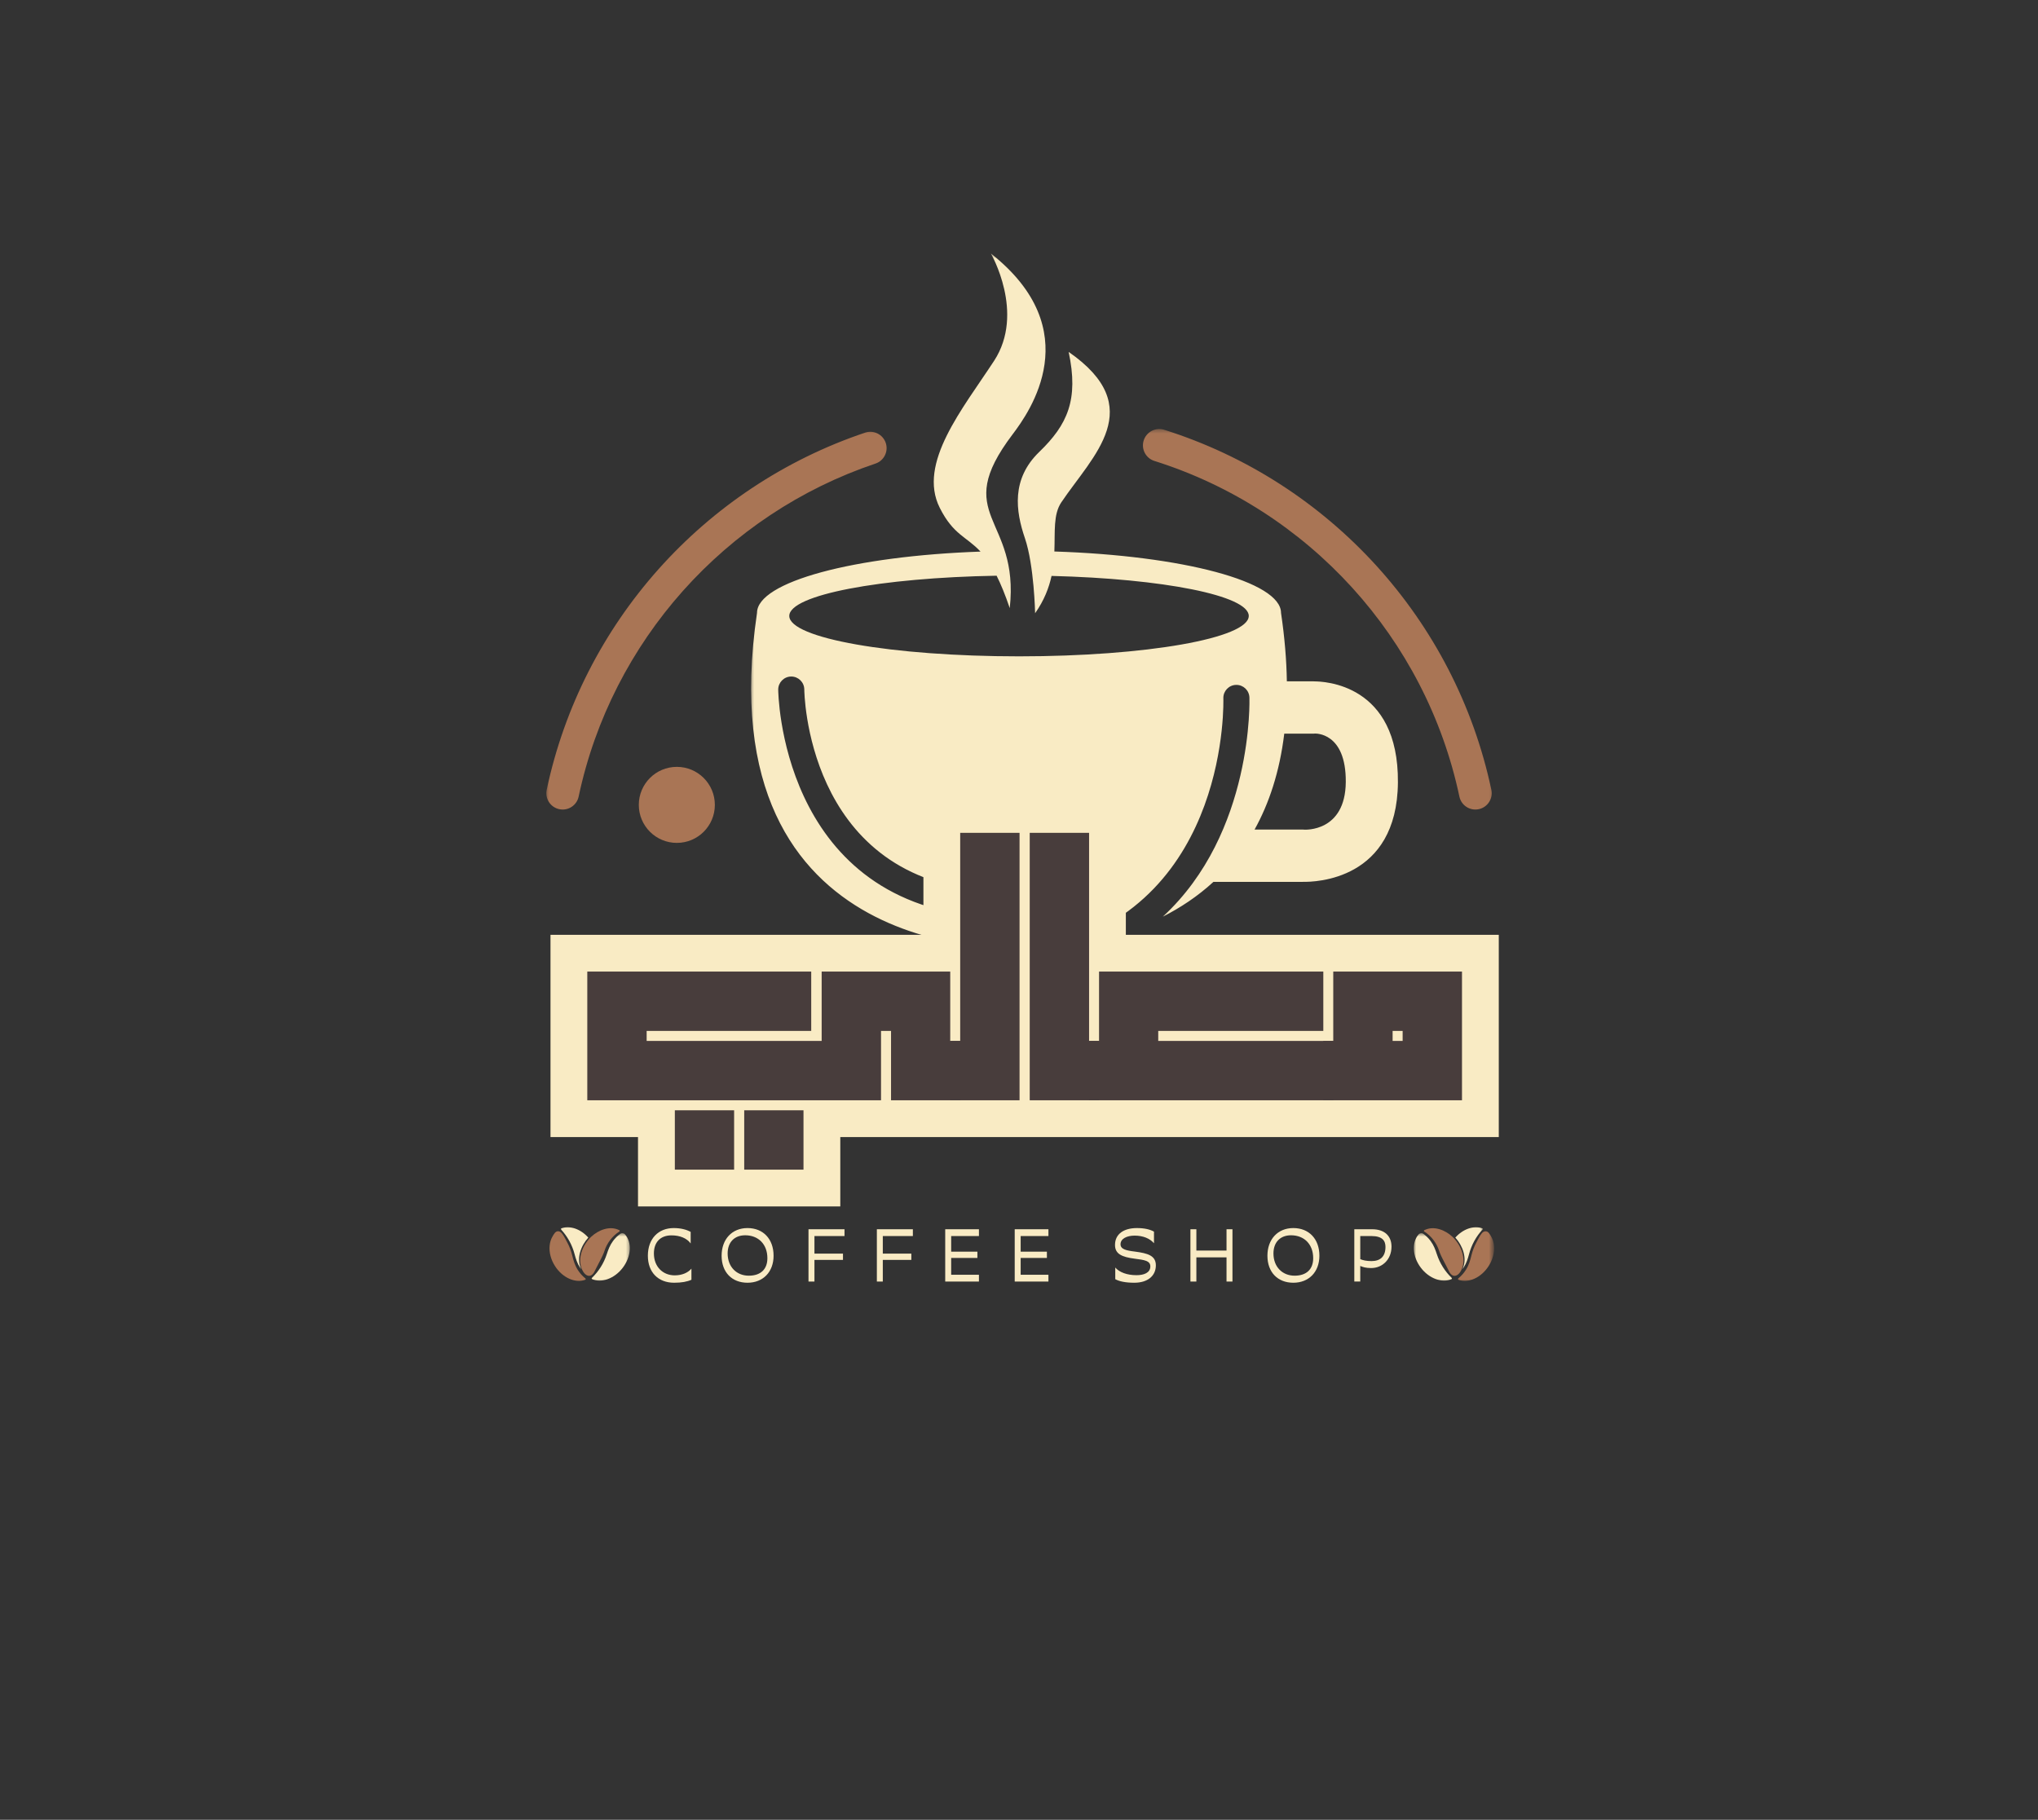 <svg width="477" height="426" viewBox="0 0 477 426" fill="none" xmlns="http://www.w3.org/2000/svg">
<rect x="0" y="0" width="477" height="426" fill="#333333" stroke="none"/>
<mask id="mask0_12_4763" style="mask-type:luminance" maskUnits="userSpaceOnUse" x="127" y="100" width="223" height="99">
<path d="M127.513 100.368H349.795V198.312H127.513V100.368Z" fill="white"/>
</mask>
<g mask="url(#mask0_12_4763)">
<path fill-rule="evenodd" clip-rule="evenodd" d="M158.414 179.52C163.333 179.52 167.313 183.505 167.313 188.419C167.313 193.338 163.333 197.318 158.414 197.318C153.5 197.318 149.515 193.338 149.515 188.419C149.515 183.505 153.5 179.52 158.414 179.52ZM135.433 186.481C134.996 188.543 132.969 189.865 130.902 189.428C128.835 188.991 127.518 186.963 127.955 184.896C132.099 165.334 141.296 147.641 154.116 133.256C167.034 118.762 183.645 107.612 202.481 101.282C204.479 100.611 206.645 101.69 207.316 103.692C207.982 105.69 206.904 107.851 204.906 108.522C187.372 114.415 171.889 124.814 159.83 138.339C147.875 151.76 139.294 168.256 135.433 186.481ZM270.196 107.906C268.178 107.28 267.055 105.133 267.681 103.121C268.312 101.103 270.454 99.98 272.471 100.607C291.795 106.693 308.872 117.823 322.159 132.446C335.361 146.98 344.836 164.967 349.055 184.896C349.492 186.958 348.17 188.991 346.108 189.428C344.041 189.865 342.014 188.543 341.577 186.481C337.641 167.908 328.812 151.139 316.504 137.594C304.112 123.95 288.192 113.575 270.196 107.906Z" fill="#A97555"/>
</g>
<mask id="mask1_12_4763" style="mask-type:luminance" maskUnits="userSpaceOnUse" x="175" y="59" width="154" height="164">
<path d="M175.536 59.326H328.176V222.48H175.536V59.326Z" fill="white"/>
</mask>
<g mask="url(#mask1_12_4763)">
<path fill-rule="evenodd" clip-rule="evenodd" d="M246.778 129.102C276.735 130.061 299.829 136.128 299.829 143.482C300.679 149.231 301.116 154.552 301.191 159.491H307.476V159.511C309.836 159.486 327.376 160.063 327.187 183.167C327.003 206.073 307.799 206.501 304.932 206.436V206.451H283.999C280.297 209.854 276.258 212.508 272.168 214.585C293.504 194.913 292.436 163.426 292.431 163.307C292.391 161.623 290.995 160.291 289.31 160.331C287.626 160.366 286.289 161.767 286.329 163.451C286.334 163.59 287.939 210.823 246.147 221.655C241.486 222.038 238.505 221.859 238.505 221.859C238.505 221.859 164.918 226.341 177.181 143.482C177.181 136.193 199.898 130.161 229.492 129.127C226.178 125.565 223.152 125.242 219.952 118.877C214.705 108.442 225.338 95.692 232.667 84.473C239.996 73.254 231.921 59.346 231.921 59.346C254.653 77.293 240.969 96.438 237.004 101.675C222.376 120.993 238.699 120.829 236.334 142.359C235.265 139.204 234.247 136.739 233.258 134.772C206.024 135.239 184.733 139.273 184.733 144.187C184.733 149.415 208.807 153.648 238.505 153.648C268.203 153.648 292.277 149.415 292.277 144.187C292.277 139.417 272.208 135.472 246.117 134.821C245.516 137.604 244.393 140.54 242.271 143.556C242.271 143.556 242.048 132.342 239.881 125.982C237.71 119.627 236.662 112.149 243.245 105.789C249.824 99.434 252.517 93.601 250.122 82.381C268.844 95.369 255.776 106.639 248.408 117.59C246.495 120.432 246.957 124.417 246.778 129.102ZM300.585 171.749C299.491 180.743 297.007 188.131 293.638 194.193H304.932L305.29 194.218C305.32 194.218 314.89 194.849 314.984 183.073C315.078 171.312 307.759 171.724 307.74 171.724L307.476 171.749H300.585ZM182.144 161.464C182.125 159.779 183.476 158.393 185.16 158.373C186.845 158.353 188.226 159.705 188.246 161.389C188.246 161.513 188.529 204.836 230.033 208.478C231.718 208.627 232.965 210.108 232.821 211.792C232.677 213.477 231.191 214.729 229.507 214.58C182.462 210.451 182.149 161.603 182.144 161.464Z" fill="#F9EBC4"/>
</g>
<path d="M161.831 296.986C161.016 297.94 159.645 298.556 157.916 298.556C155.173 298.556 153.047 296.568 153.047 293.428C153.047 290.765 154.597 289.195 157.161 289.195C159.148 289.195 160.758 289.87 161.652 291.083V288.38C160.639 287.823 159.287 287.485 157.697 287.485C154.06 287.485 151.635 290.01 151.635 293.965C151.635 297.84 154.06 300.285 157.777 300.285C159.526 300.285 160.818 300.046 161.831 299.589V296.986Z" fill="#F9EBC4"/>
<path d="M174.958 300.285C171.321 300.285 168.896 297.84 168.896 293.965C168.896 290.109 171.321 287.485 174.958 287.485C178.595 287.485 181.059 290.01 181.059 293.965C181.059 297.761 178.595 300.285 174.958 300.285ZM175.256 298.635C178.058 298.635 179.609 297.105 179.609 294.541C179.609 291.242 177.462 289.175 174.421 289.175C171.857 289.175 170.307 290.844 170.307 293.428C170.307 296.608 172.434 298.635 175.256 298.635Z" fill="#F9EBC4"/>
<path d="M197.659 289.354V287.764H189.232V300.007H190.623V294.939H197.301V293.468H190.623V289.354H197.659Z" fill="#F9EBC4"/>
<path d="M213.659 289.354V287.764H205.232V300.007H206.623V294.939H213.301V293.468H206.623V289.354H213.659Z" fill="#F9EBC4"/>
<path d="M229.122 289.354V287.764H221.231V300.007H229.122V298.417H222.623V294.481H228.764V293.011H222.623V289.354H229.122Z" fill="#F9EBC4"/>
<path d="M245.388 289.354V287.764H237.497V300.007H245.388V298.417H238.889V294.481H245.03V293.011H238.889V289.354H245.388Z" fill="#F9EBC4"/>
<path d="M269.239 296.449C269.239 297.999 267.669 298.516 266 298.516C263.793 298.516 261.985 297.84 261.031 296.727V299.45C261.985 299.987 263.535 300.285 265.483 300.285C268.623 300.285 270.531 298.675 270.531 296.211C270.531 293.945 268.663 293.388 265.622 292.991C263.634 292.752 262.263 292.454 262.263 291.282C262.263 289.97 263.734 289.254 265.562 289.254C267.55 289.254 269.14 289.93 270.094 291.043V288.32C269.14 287.784 267.808 287.485 266.099 287.485C263.078 287.485 260.971 288.837 260.971 291.441C260.971 293.527 262.521 294.263 265.622 294.66C267.768 294.939 269.239 295.117 269.239 296.449Z" fill="#F9EBC4"/>
<path d="M287.071 287.764V292.752H280.015V287.764H278.624V300.007H280.015V294.342H287.071V300.007H288.462V287.764H287.071Z" fill="#F9EBC4"/>
<path d="M302.707 300.285C299.069 300.285 296.645 297.84 296.645 293.965C296.645 290.109 299.069 287.485 302.707 287.485C306.344 287.485 308.808 290.01 308.808 293.965C308.808 297.761 306.344 300.285 302.707 300.285ZM303.005 298.635C305.807 298.635 307.357 297.105 307.357 294.541C307.357 291.242 305.211 289.175 302.17 289.175C299.606 289.175 298.056 290.844 298.056 293.428C298.056 296.608 300.182 298.635 303.005 298.635Z" fill="#F9EBC4"/>
<path d="M321.155 287.764H316.981V300.007H318.372V296.35C318.929 296.608 319.704 296.847 320.916 296.847C323.579 296.847 325.686 294.799 325.686 291.838C325.686 289.354 324.076 287.764 321.155 287.764ZM321.015 295.217C319.803 295.217 318.988 295.018 318.372 294.76V289.354H320.976C323.559 289.354 324.275 290.467 324.275 291.898C324.275 294.144 323.063 295.217 321.015 295.217Z" fill="#F9EBC4"/>
<path d="M133.938 293.921C134.196 294.989 134.509 296.122 135.205 297.24C135.697 298.025 136.313 298.72 137.023 299.287C137.128 299.371 137.103 299.54 136.974 299.59C134.678 300.445 131.672 299.148 129.908 296.395C128.999 294.984 128.472 293.265 128.646 291.575C128.72 290.84 128.929 290.11 129.307 289.474C129.62 288.937 130.032 288.082 130.787 288.246C131.086 288.306 131.339 288.505 131.528 288.743C132.01 289.344 132.372 290.12 132.74 290.8C133.272 291.784 133.674 292.833 133.938 293.921Z" fill="#A97555"/>
<mask id="mask2_12_4763" style="mask-type:luminance" maskUnits="userSpaceOnUse" x="137" y="288" width="11" height="13">
<path d="M137.376 288.624H147.547V300.072H137.376V288.624Z" fill="white"/>
</mask>
<g mask="url(#mask2_12_4763)">
<path d="M146.285 288.972C146.002 288.654 145.525 288.589 145.177 288.838C144.531 289.3 143.95 289.871 143.468 290.527C142.732 291.526 142.35 292.589 142.022 293.593C141.326 295.719 140.129 297.627 138.534 299.158C138.444 299.247 138.474 299.391 138.583 299.441C140.799 300.395 143.83 299.327 145.773 296.758C147.766 294.124 147.93 290.82 146.285 288.972Z" fill="#F9EBC4"/>
</g>
<path d="M141.316 293.285C141.371 293.141 141.426 292.997 141.47 292.847C142.076 290.994 143.319 289.335 144.968 288.286C145.083 288.212 145.078 288.043 144.953 287.983C142.737 286.86 140.059 287.938 138.37 289.523C136.447 291.337 135.085 294.502 136.184 297.086C136.293 297.339 136.422 297.588 136.576 297.816C137.098 298.586 137.982 299.053 138.728 298.268C139.031 297.95 139.185 297.568 139.383 297.185C139.622 296.733 139.855 296.281 140.084 295.824C140.501 294.999 140.978 294.154 141.316 293.285Z" fill="#A97555"/>
<mask id="mask3_12_4763" style="mask-type:luminance" maskUnits="userSpaceOnUse" x="131" y="286" width="8" height="12">
<path d="M131.016 286.82H138.648V297.528H131.016V286.82Z" fill="white"/>
</mask>
<g mask="url(#mask3_12_4763)">
<path d="M135.92 296.857C134.907 294.462 136 291.57 137.694 289.717C135.895 287.69 133.376 286.825 131.389 287.546C131.269 287.586 131.235 287.735 131.319 287.824C132.825 289.444 133.913 291.421 134.479 293.578C134.752 294.601 135.07 295.685 135.746 296.723C135.856 296.887 135.965 297.041 136.084 297.195C136.024 297.086 135.97 296.972 135.92 296.857Z" fill="#F9EBC4"/>
</g>
<mask id="mask4_12_4763" style="mask-type:luminance" maskUnits="userSpaceOnUse" x="340" y="287" width="10" height="14">
<path d="M340.896 287.352H349.462V300.072H340.896V287.352Z" fill="white"/>
</mask>
<g mask="url(#mask4_12_4763)">
<path d="M344.379 293.921C344.121 294.989 343.808 296.122 343.112 297.24C342.62 298.025 342.004 298.72 341.293 299.287C341.189 299.371 341.214 299.54 341.343 299.59C343.639 300.445 346.645 299.148 348.409 296.395C349.318 294.984 349.845 293.265 349.671 291.575C349.596 290.84 349.388 290.11 349.01 289.474C348.697 288.937 348.284 288.082 347.529 288.246C347.231 288.306 346.978 288.505 346.789 288.743C346.307 289.344 345.944 290.12 345.577 290.8C345.045 291.784 344.647 292.833 344.379 293.921Z" fill="#A97555"/>
</g>
<mask id="mask5_12_4763" style="mask-type:luminance" maskUnits="userSpaceOnUse" x="330" y="288" width="11" height="13">
<path d="M330.77 288.624H340.896V300.072H330.77V288.624Z" fill="white"/>
</mask>
<g mask="url(#mask5_12_4763)">
<path d="M332.032 288.972C332.315 288.654 332.792 288.589 333.14 288.838C333.786 289.3 334.367 289.871 334.849 290.527C335.584 291.526 335.967 292.589 336.295 293.593C336.991 295.719 338.188 297.627 339.783 299.158C339.872 299.247 339.843 299.391 339.733 299.441C337.517 300.395 334.486 299.327 332.544 296.758C330.551 294.124 330.387 290.82 332.032 288.972Z" fill="#F9EBC4"/>
</g>
<path d="M337.001 293.285C336.946 293.141 336.891 292.997 336.846 292.847C336.24 290.994 335.003 289.335 333.348 288.286C333.234 288.212 333.239 288.043 333.363 287.983C335.584 286.86 338.263 287.938 339.947 289.523C341.87 291.337 343.231 294.502 342.133 297.086C342.024 297.339 341.895 297.588 341.741 297.816C341.219 298.586 340.335 299.053 339.589 298.268C339.286 297.95 339.132 297.568 338.933 297.185C338.695 296.733 338.461 296.281 338.233 295.824C337.815 294.999 337.338 294.154 337.001 293.285Z" fill="#A97555"/>
<mask id="mask6_12_4763" style="mask-type:luminance" maskUnits="userSpaceOnUse" x="339" y="286" width="9" height="12">
<path d="M339.624 286.82H347.256V297.528H339.624V286.82Z" fill="white"/>
</mask>
<g mask="url(#mask6_12_4763)">
<path d="M342.397 296.857C343.41 294.462 342.317 291.57 340.623 289.717C342.421 287.69 344.941 286.825 346.928 287.546C347.047 287.586 347.082 287.735 346.998 287.824C345.492 289.444 344.409 291.421 343.838 293.578C343.564 294.601 343.246 295.685 342.57 296.723C342.461 296.887 342.352 297.041 342.238 297.195C342.292 297.086 342.347 296.972 342.397 296.857Z" fill="#F9EBC4"/>
</g>
<path d="M254.892 243.692V194.983H241.009V257.569H257.242V243.692M254.892 243.692H257.242M254.892 243.692V257.569H312.092V243.692H271.095V241.336H309.707V227.454H257.242V243.692M192.31 243.692V227.454H222.396V243.692H224.776V257.569H208.543V241.336H206.188V257.569H137.46V227.454H189.861V241.336H151.338V243.692H192.31ZM157.942 259.925H171.824V273.807H157.942V259.925ZM174.18 273.807V259.925H188.057V273.807H174.18ZM224.746 194.983H238.624V257.569H222.391V243.692H224.746V194.983ZM309.707 243.692H312.062V227.454H342.178V257.569H309.707V243.692ZM328.295 243.692V241.336H325.94V243.692H328.295Z" stroke="#F9EBC4" stroke-width="17.231"/>
<path d="M192.313 243.679V227.441H222.404V243.679H224.789V257.571H208.551V241.334H206.206V257.571H137.458V227.441H189.869V241.334H151.351V243.679H192.313ZM157.949 259.917H171.822V273.809H157.949V259.917ZM174.187 273.809V259.917H188.06V273.809H174.187Z" fill="#483D3C"/>
<path d="M224.736 194.965H238.628V257.571H222.39V243.679H224.736V194.965Z" fill="#483D3C"/>
<path d="M257.247 257.571H241.01V194.965H254.902V243.679H257.247V257.571Z" fill="#483D3C"/>
<path d="M257.235 227.441H309.725V241.334H271.088V243.679H312.11V257.571H254.89V243.679H257.235V227.441Z" fill="#483D3C"/>
<path d="M309.707 243.679H312.053V227.441H342.183V257.571H309.707V243.679ZM328.291 243.679V241.334H325.945V243.679H328.291Z" fill="#483D3C"/>
</svg>
